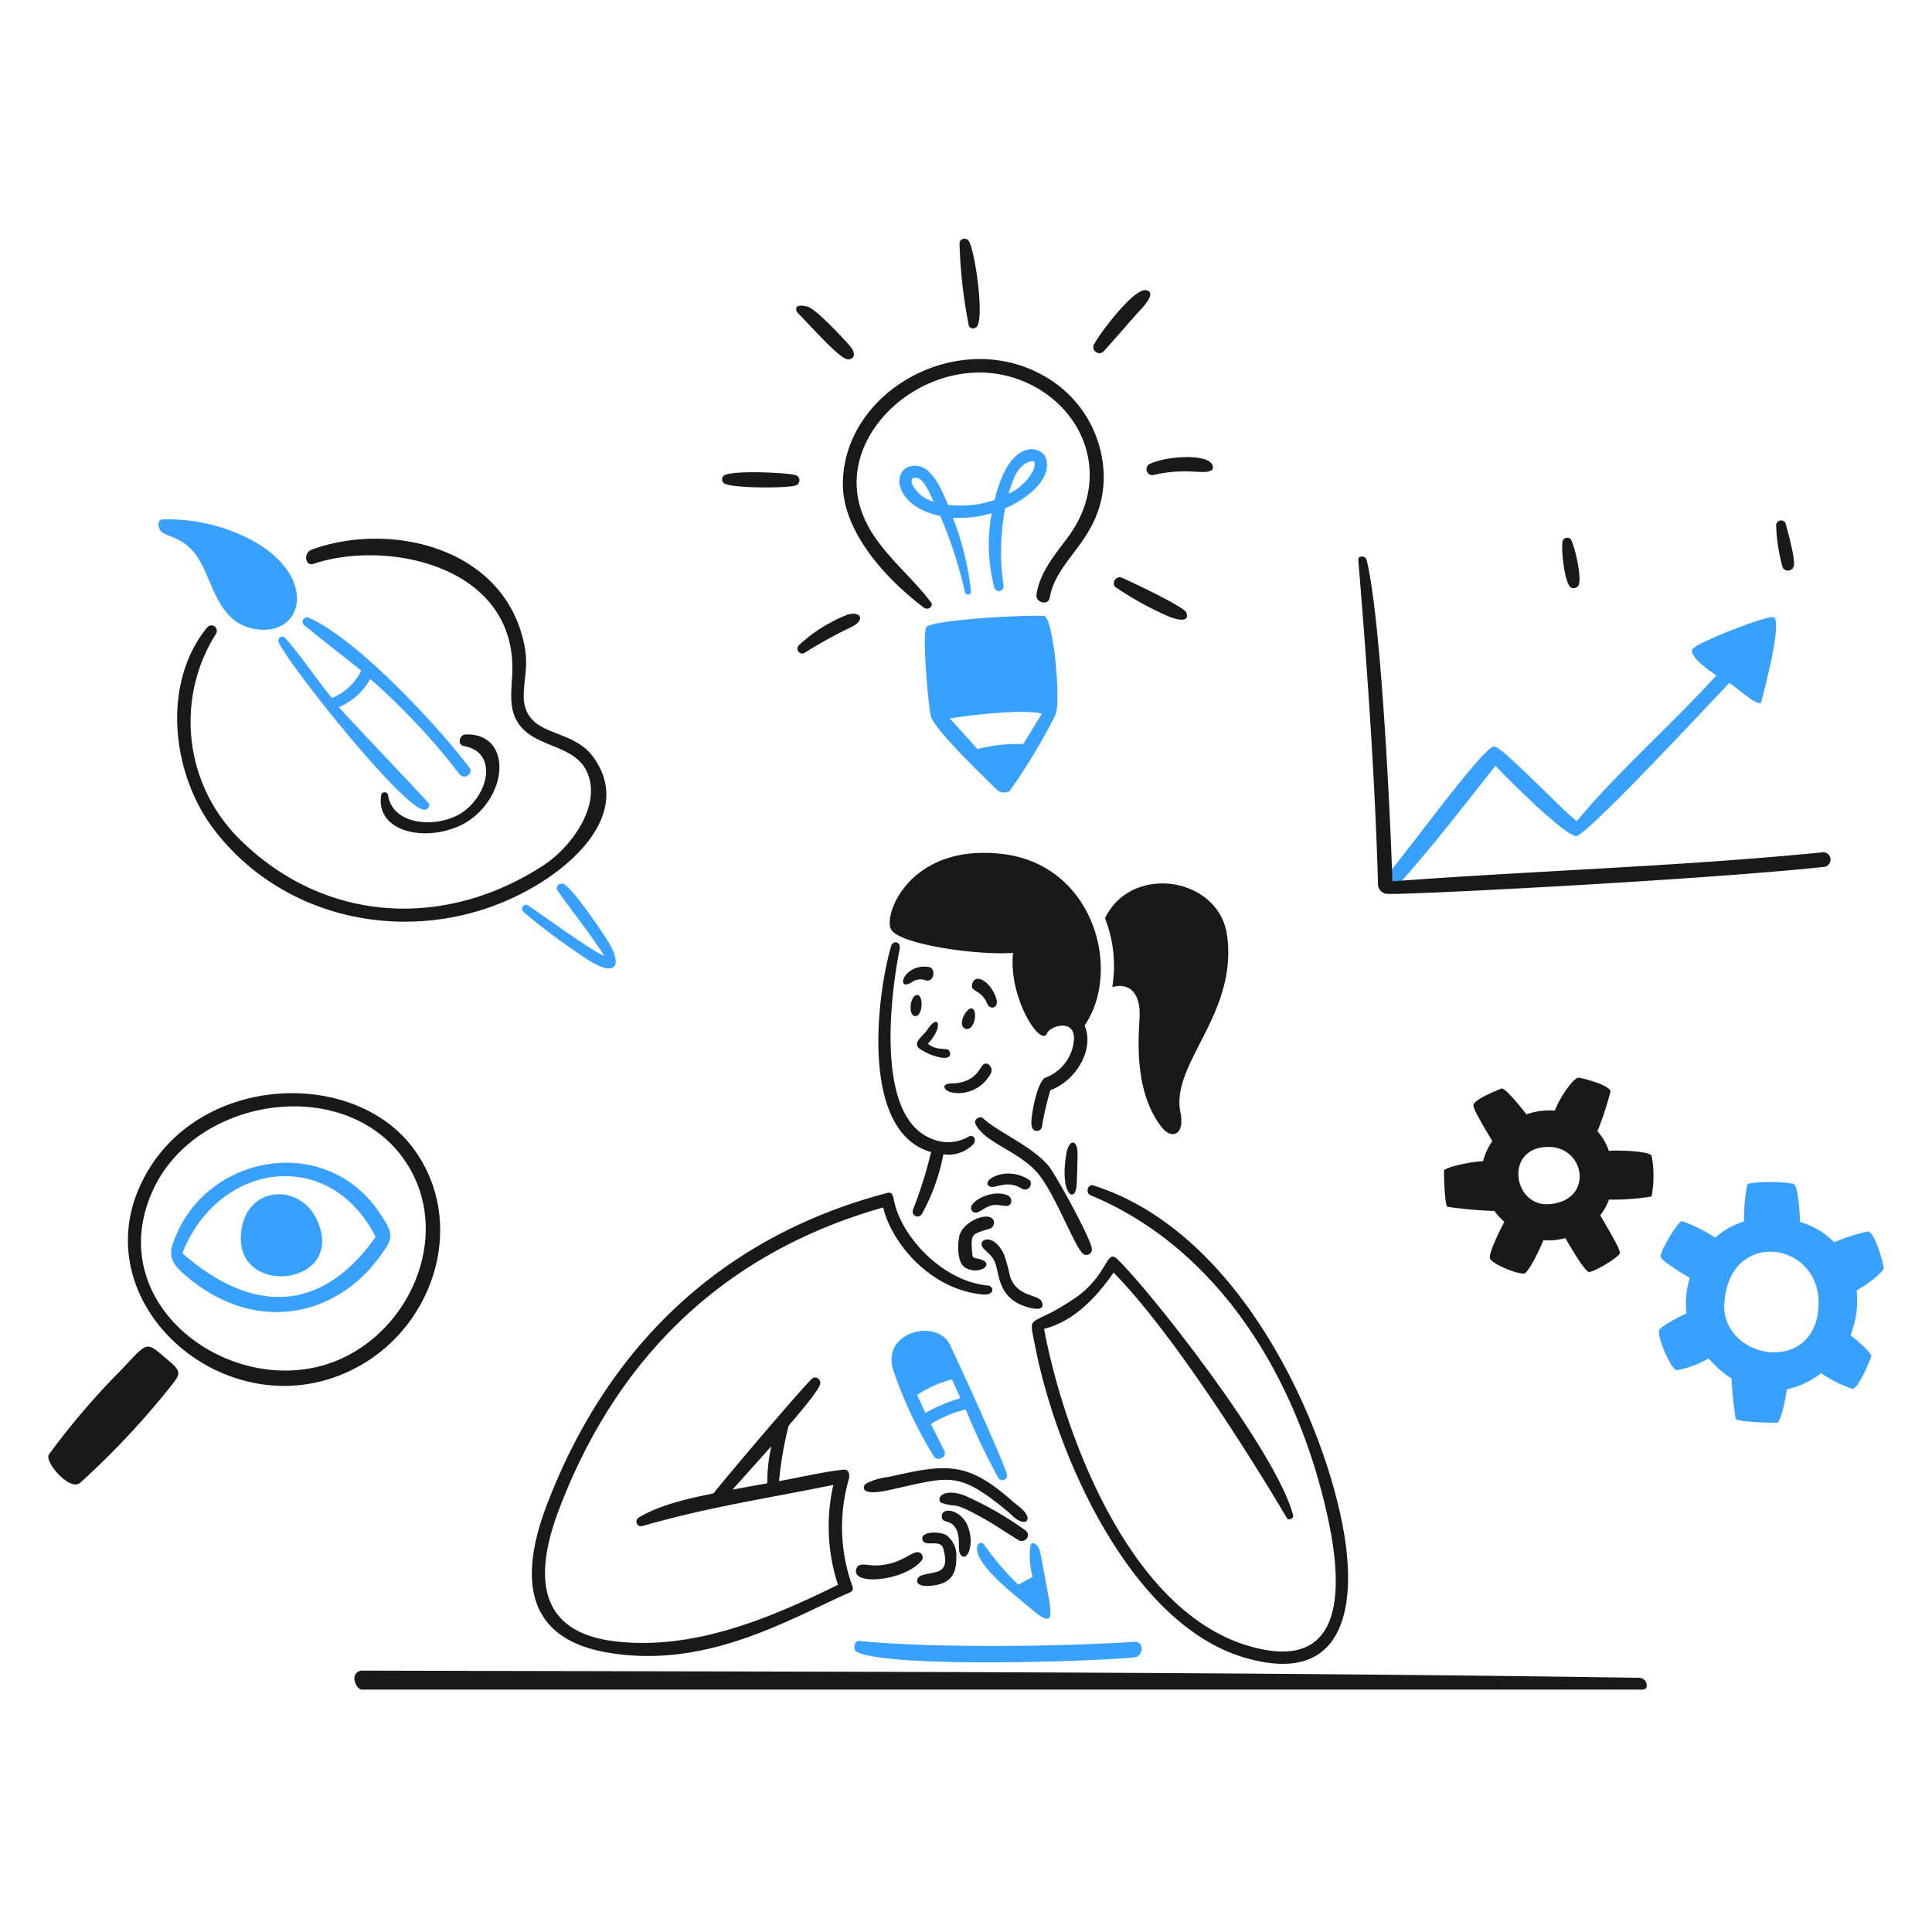 <svg xmlns="http://www.w3.org/2000/svg" viewBox="0 0 200 200" height="800" width="800"><path d="M182.292 72.765s2.329-8.46 1.32-8.877c-.623-.237-8.179 2.7-8.428 3.345-.2.523.71 1.508 2.492 2.691-4.48 4.94-10.348 10.1-14.447 15.082-1.588-1.19-7.88-7.893-8.59-7.737-1.2.268-7.4 8.833-10.907 13.169-.506.623.442 1.763.977 1.177 3.228-3.507 7.189-8.665 10.1-12.34.84.928 7.625 7.749 8.484 7.257 2.043-1.165 13.55-13.549 15.717-15.829.659.355 2.74 2.33 3.282 2.062Z" fill="#38a1ff"></path><path d="M169.684 173.683c-44.057-.651-88.129-.623-132.19-.741a.79.79 0 0 0-.81.772c-.011.437.335 1.182.773 1.193h132.189c.444.01.812.042.822-.4a.8.8 0 0 0-.784-.824Z" fill="#191919"></path><path d="M111.463 122.576c.051-.991.062-1.975.087-2.966.05-1.744-.885-1.75-1.165-.18-.729 4.27.967 5.302 1.078 3.146Z" fill="#191919"></path><path d="M99.925 131.229c1.547.885 3.334-.542 1.246-.947-.386-.075-.492-.069-.523-.48-.156-2.037-.168-2.024 1.763-2.591a.654.654 0 0 0 .462-.8c-.289-1.076-2.939-.159-3.5 1.343-.22.516-.427 2.914.552 3.475Z" fill="#191919"></path><path d="M107.868 134.811c-.322-.886-2.492-.449-3.3-2.623a17.719 17.719 0 0 0-.623-2.317c-1.1-2.293-2.691-1.595-2.266-.829.273.5 1.052.829 1.363 1.744.455 1.358.343 3.651 3.3 4.523.417.125 1.896.516 1.526-.498Z" fill="#191919"></path><path d="M106.616 122.19c-2.448-1.67-5.226.093-4.174.623.586.311 1.782-.792 3.414.286a.623.623 0 0 0 .76-.909Z" fill="#191919"></path><path d="M100.7 125.423c.543.472 1.246-.691 2.349-.686.81 0 1.445.356 1.619-.261a.622.622 0 0 0-.367-.735c-1.684-.747-4.523.876-3.601 1.682Z" fill="#191919"></path><path d="M107.4 121.417c1.743 2.019 3.781 7.476 4.641 8.3a.567.567 0 0 0 .984-.467c-.15-1.159-3.794-7.731-4.473-8.553-1.7-2.044-5.2-3.47-6.777-4.928-.356-.33-1.041.15-.774.623.999 1.948 4.431 2.752 6.399 5.025Z" fill="#191919"></path><path d="M91.914 154.278c6.431-1.393 7.139-2.137 12.335 2.136.536.437 1.077 1.134 1.806 1.134a.369.369 0 0 0 .318-.414c-.106-.716-1.022-1.249-1.532-1.7-4.7-4.186-6.853-3.918-12.877-2.535a6.306 6.306 0 0 0-2.361.716c-.236.171-.728 1.321 2.311.663Z" fill="#191919"></path><path d="M88.625 162.476c-.4 1.744 5.158 1.134 6.8-.953a.542.542 0 0 0-.147-.752c-.719-.486-1.7 1.15-4.481 1.287-.982.042-1.979-.424-2.172.418Z" fill="#191919"></path><path d="M96.761 164.108c1.663-.262 2.267-1.209 2.236-2.916a2.572 2.572 0 0 0-1.071-2.292c-.723-.405-2.654-.367-2.436.48s1.869-.119 2.162.922c.791 2.89-1 2.274-2.336 2.822-.53.223-.848 1.345 1.445.984Z" fill="#191919"></path><path d="M100.162 157.928c-.685-1.623-2.548-1.949-2.66-1.065s.8.386 1.377 1.246c.71 1.058.106 2.367.623 2.909.673.661 1.426-1.275.66-3.09Z" fill="#191919"></path><path d="M105.414 159.423c.668.408 1.395-.485.754-.984a34.051 34.051 0 0 0-6.436-3.675c-2.492-.81-2.816.623-2.229.829 1.781.56.877-.275 4.024 1.432 1.339.729 2.595 1.608 3.887 2.398Z" fill="#191919"></path><path d="M62.754 171.048c9.931 1.765 18.253-3.035 24.719-5.981.417-.187.965-.28.778-.841a17.877 17.877 0 0 1-.4-11.033c.143-.461.068-1.108-.524-1.052-1.869.174-4.634.816-6.678 1.183a36.755 36.755 0 0 1 .991-5.731c.666-.81 3.115-3.588 3.258-4.323a.537.537 0 0 0-.742-.623c-.51.268-9.693 11.119-10.272 11.923-.218.144-4.984.8-7.774 2.536a.48.48 0 0 0 .38.872c6.8-1.968 13.007-2.872 19.778-4.261a19.383 19.383 0 0 0 .48 10.341c-7.083 3.483-14.9 6.765-22.943 5.868-7.071-.785-9.089-5.351-5.949-13.63 5.961-15.723 17.05-26.619 33.57-31.3.891 3.738 4.928 8.516 10.323 9.008 1.245.119 1.158-.873.517-.929-4.61-.411-8.9-4.952-9.706-8.721-.1-.46-.131-1.015-.7-.865-17.237 4.516-29.029 15.985-35.234 32.256-2.905 7.571-2.262 13.811 6.128 15.303Zm16.677-17.5-3.6.654 4.024-4.492a16.571 16.571 0 0 0-.424 3.833Z" fill="#191919"></path><path d="M113.182 122.713c-.573-.181-.86.779-.293 1.015 13.356 5.563 21.41 18.994 24.544 33.26 1.52 6.914 2.112 16.464-8.235 13.381-12.8-3.819-19.311-23.106-21.118-32.805 3.115-.779 5.438-3.295 7.2-5.825 6.117 6.23 14.054 18.863 17.966 25.442.156.261.7 0 .623-.312-1.744-6.672-14.833-23.311-18.221-26.538-1.165-1.1-.941 1.732-4.411 4.081-4.791 3.239-4.784 1.314-4.1 4.859 2.217 11.456 9.93 28.824 21.629 32.305 10.459 3.115 11.649-5.313 10.372-12.844-1.891-11.182-10.607-31.16-25.956-36.019Z" fill="#191919"></path><path d="M102.573 111.126a.747.747 0 0 0-.249-.941c-1.009-.529-.53 1.657-3.47 1.963-.243 0-1.246-.031-1.071.461.28.779 3.357 1.083 4.79-1.483Z" fill="#191919"></path><path d="M102.181 103.869c.306.747 1.2.486.978-.393-.412-1.651-2.112-2.853-2.492-1.688-.355.941.893.566 1.514 2.081Z" fill="#191919"></path><path d="M97.147 109.425c1.594.385 1.246-.623 1-.76-.361-.18-1.246.094-2.087-.622 1.626-1.726 1.134-3.252-.056-1.458-.542.8-1.476 1.246-.9 1.912a6 6 0 0 0 2.043.928Z" fill="#191919"></path><path d="M94.749 105.189c.809.01.847-2.167.23-2.193-.785-.037-1.022 2.184-.23 2.193Z" fill="#191919"></path><path d="M95.87 101.489c.829.219 1.053-1.246.293-1.383-2.6-.417-3.52 2.6-1.807 1.595a1.6 1.6 0 0 1 1.514-.212Z" fill="#191919"></path><path d="M99.907 106.479c.929.39 1.4-1.869.7-2.087-.526-.143-1.583 1.716-.7 2.087Z" fill="#191919"></path><path d="M75 50.059c.88.488 6.336.5 7.364.2a.562.562 0 0 0 0-1.072c-.754-.249-6.23-.529-7.364 0a.507.507 0 0 0 0 .872Z" fill="#191919"></path><path d="M95.658 62.916c.381.286 1.047-.131.7-.586-2.625-3.476-6.658-6.179-7.527-10.73-1.514-7.992 8.428-15.68 17.044-12.154 6.36 2.592 9.294 9.918 4.679 16.16-1.34 1.812-2.892 3.6-3.253 5.905-.143.891 1.246 1.246 1.377.324.716-4.055 5.277-5.93 5.575-12a12.1 12.1 0 0 0-6.577-11.135c-8.722-4.61-20.234 1.794-20.421 11.213-.106 5.141 4.565 10.118 8.403 13.003Z" fill="#191919"></path><path d="M87.411 37.076c.659.375 1.47-.168.623-1.2-.692-.816-3.576-3.9-4.411-4.124-1.607-.436-1.2.517-1.065.623 1.171 1.157 3.693 4.042 4.853 4.701Z" fill="#191919"></path><path d="M101.19 33.712c.673-1.259-.286-7.9-.922-8.79a.53.53 0 0 0-.94.2 50.332 50.332 0 0 0 .978 8.653.517.517 0 0 0 .884-.063Z" fill="#191919"></path><path d="M87.56 63.7a15.9 15.9 0 0 0-4.884 3.115.5.5 0 0 0 .623.766 44.988 44.988 0 0 1 4.554-2.535c2.024-.859 1.141-1.936-.293-1.346Z" fill="#191919"></path><path d="M119.293 49.193a14.584 14.584 0 0 1 4.485-.356c.436 0 2.225.237 1.694-.772-.622-1.128-4.845-.853-6.534 0a.624.624 0 0 0 .355 1.128Z" fill="#191919"></path><path d="M114.322 36.285c1.246-1.364 2.429-2.766 3.663-4.13.268-.293 1.819-1.869.685-2.112-1.246-.287-4.74 4.361-5.37 5.526a.624.624 0 1 0 1.022.716Z" fill="#191919"></path><path d="M122.807 63.4c-.21-.574-5.745-3.2-6.76-3.632a.624.624 0 0 0-.623.978 33.981 33.981 0 0 0 5.656 3.115c.549.214 2.156.71 1.727-.461Z" fill="#191919"></path><path d="M188.546 88.245c-14.851 1.464-30.057 1.906-44.41 2.99-.174-6.161-1.171-27.409-2.672-33.284-.113-.436-.9-.492-.853.031.909 10.946 1.744 22.844 2.036 33.478a1.01 1.01 0 0 0 .945 1.07c2.121.133 33.159-1.477 45.3-2.8a.762.762 0 1 0-.349-1.483Z" fill="#191919"></path><path d="M162.644 60.835a.625.625 0 0 0 .711-.155c.522-.561-.406-4.529-.8-4.9a.5.5 0 0 0-.767.162c-.234.414.112 4.47.856 4.893Z" fill="#191919"></path><path d="M185.7 58.568c.146-.795-.623-3.5-.842-4.361a.511.511 0 0 0-.99.162 17.977 17.977 0 0 0 .667 4.361.624.624 0 0 0 1.165-.162Z" fill="#191919"></path><path d="M42.807 118.907c-5.97-8.1-21.111-7.768-27.235 1.869-8.5 13.362 7.961 28.144 21.529 20.688 7.974-4.373 11.261-15.024 5.706-22.557Zm-27.023 4.4c4.363-9.723 19.561-12.035 25.859-3.538 5.052 6.815 1.744 16.533-5.414 20.432-10.671 5.835-26.042-4.417-20.445-16.89Z" fill="#191919"></path><path d="M17.584 140.959c-2.591-2.18-2.087-2.243-5.114.935a76.467 76.467 0 0 0-7.413 8.683c-.48.754 2.2 3.868 3.252 2.916a84.211 84.211 0 0 0 9.444-10.086c.878-1.115 1.052-1.421-.169-2.448Z" fill="#191919"></path><path d="M114.39 95.06a13.456 13.456 0 0 1 .748 7.12c2.087-.548 2.909 1.016 2.834 3.009s-.7 7.793 2.361 11.587c.923 1.146 2.349.779 1.869-1.613-1.058-5.04 5.962-10.167 4.822-18.352-.872-6.074-9.936-7.426-12.634-1.751Z" fill="#191919"></path><path d="M95.459 125.622a20.665 20.665 0 0 0 2.2-6.13 3.555 3.555 0 0 0 3.115-1.065c.311-.405.068-1.009-.467-.785a4.221 4.221 0 0 1-3.819.256c-6.229-2.349-4.062-16.154-3.351-19.673.143-.723-.686-.972-.9-.249-1.483 5.114-3.221 19.2 4.148 21.286a44.714 44.714 0 0 1-1.868 5.955.511.511 0 0 0 .942.405Z" fill="#191919"></path><path d="M103.844 88.413c-9.6-1.179-12.428 6.23-11.606 7.787s8.9 2.716 12.634 2.442c-.517 4.666 2.915 9.911 3.538 8.292.268-.717 3.277-1.726 2.691 1.246a4.537 4.537 0 0 1-2.847 3.363c-.847.3-1.482 3.688-1.489 4.666 0 1.246 1.01.9 1.084.492a30.513 30.513 0 0 1 .885-3.843c2.8-1.059 4.572-4.361 3.538-6.691 3.906-5.693.984-16.597-8.428-17.754Z" fill="#191919"></path><path d="M166.55 119.137a6.139 6.139 0 0 0-1.184-2.037 30.779 30.779 0 0 0 1.352-4.117c-.031-.623-2.865-1.39-3.308-1.421s-1.806 1.769-2.46 3.408a7.138 7.138 0 0 0-2.934.392c-.835-1.1-2.274-2.791-2.573-2.678s-2.86 1.121-2.916 1.713c-.043.417 1.2 2.454 1.956 3.737a6.511 6.511 0 0 0-.959 2.074c-1.321.038-4.018.655-4.037.979s.056 3.625.349 3.737a41.085 41.085 0 0 0 4.853.43 8.452 8.452 0 0 0 1.04 1.14c-.623 1.128-1.607 3.289-1.5 3.738.15.623 3.009 1.738 3.57 1.595.405-.106 1.42-2.087 1.974-3.433a7.057 7.057 0 0 0 2.274-.224c.829 1.439 2.081 3.507 2.455 3.507.529 0 3.114-1.538 3.183-1.95s-1.246-2.554-2.025-3.918a6.208 6.208 0 0 0 .9-1.626 24.274 24.274 0 0 0 4.405-.324 11.091 11.091 0 0 0 0-4.249c-.291-.41-3.094-.573-4.415-.473Zm-6.441-.405c4.049-.168 4.952 5.6.23 5.925-3.669.252-4.639-5.744-.23-5.925Z" fill="#191919"></path><path d="M55.3 91.784c5.4-3.17 9.817-8.379 6.086-13.456-2.274-3.1-7.021-1.919-7.176-6.18 0-1.968.56-3.276 0-5.706-2.237-9.917-14-12.459-21.941-9.544-.89.324-.7 1.77.206 1.464 7.606-2.547 20.975.206 20.557 11.294-.068 1.8-.43 3.738.679 5.3 1.807 2.554 5.962 2.062 7.158 5.2 1.308 3.427-1.819 7.551-4.492 9.345-9.967 6.578-22.332 6.229-31.234-2.3a17.1 17.1 0 0 1-2.8-21.573.562.562 0 0 0-.885-.691c-4.778 5.824-3.688 15.206.716 20.962 7.794 10.177 22.242 12.273 33.126 5.885Z" fill="#191919"></path><path d="M48.265 83.8c-2.419 2.029-7.644 1.869-8.1-1.532a.368.368 0 0 0-.7 0c-.716 4.4 6.093 5.152 9.569 2.317 3.737-3.04 3.619-8.721-.835-8.553-.623 0-.916 1.072-.174 1.2 3.275.568 2.767 4.445.24 6.568Z" fill="#191919"></path><path d="M117.424 169.963c-6.659.441-20.177.723-28.494-.092-.517-.05-.691.952-.168 1.176 3.738 1.639 24.395.954 28.656.524.996-.106 1.053-1.677.006-1.608Z" fill="#38a1ff"></path><path d="M96.68 150.764c.358.567 1.383.093 1.084-.541-.455-.948-.928-1.869-1.4-2.817a12.672 12.672 0 0 1 3.607-1.5 67.988 67.988 0 0 0 3.4 7.127.488.488 0 0 0 .86-.43c-.486-1.669-5.158-11.873-5.893-13.4-1.358-2.809-7.382-1.321-5.775 2.9a43.063 43.063 0 0 0 4.117 8.661Zm1.869-7.967.878 1.944a16.406 16.406 0 0 0-3.632 1.532c-.286-.623-.567-1.246-.853-1.869a11.718 11.718 0 0 1 3.607-1.604Z" fill="#38a1ff"></path><path d="M101.863 159.884c-.328-.471-1.1 0-.517 1.246.829 1.782 3.88 4.137 5.47 5.482 2.1 1.782 2.142.972 1.706-1.445-.274-1.489-.548-2.984-.841-4.479-.155-.791-.859-1.3-1.028-.623a8.434 8.434 0 0 0 .244 3.171l-1.483.81a28.641 28.641 0 0 1-3.551-4.162Z" fill="#38a1ff"></path><path d="M108.067 63.757c-1.775-.116-11.368.374-12.153 1.146-.5.486.193 8.254.442 9.214.361 1.414 5.607 6.41 6.852 7.643.38.374 1.165.343 1.334.081a59.634 59.634 0 0 0 4.715-7.83c.617-1.34-.224-10.191-1.19-10.254Zm-2.149 13.275a16.172 16.172 0 0 0-4.728.511q-1.426-1.589-2.865-3.171c1.787-.293 7.475-1.009 9.531-.5q-.979 1.602-1.938 3.16Z" fill="#38a1ff"></path><path d="M97.334 53.416a45.18 45.18 0 0 1 2.554 7.874.317.317 0 0 0 .623-.118 29.8 29.8 0 0 0-1.869-7.572 11.636 11.636 0 0 0 4.025-.48 17.465 17.465 0 0 0 .274 7.725.486.486 0 0 0 .947-.194 24.4 24.4 0 0 1 .162-8.029c2.005-.854 5.095-3.009 4.161-5.333-.418-1.04-3.669-2.137-5.245 4.467a10.67 10.67 0 0 1-4.828.5c-.573-1.37-1.57-3.818-3.115-4.018-2.778-.36-2.959 4.062 2.311 5.178Zm8.989-5.526c.9-.431.922.069.623.829a5.264 5.264 0 0 1-2.535 2.38c.33-1.091.778-2.662 1.912-3.209Zm-11.256 1.62c.673.268 1.214 1.663 1.588 2.43a3.559 3.559 0 0 1-2.137-1.64c-.436-.908.187-.933.549-.79Z" fill="#38a1ff"></path><path d="M18.344 127.6c-1 2.2-.909 2.953.991 4.554 7.07 5.961 15.43 4.254 20.046-2.156 1.352-1.869 1.433-2.223-.156-4.548-5.382-7.889-17.109-6.156-20.881 2.15Zm.53 2.136c3.737-9.481 15.249-11.094 20.015-1.688-5.856 8.245-13.089 7.747-20.015 1.685Z" fill="#38a1ff"></path><path d="M24.935 127.927c-.33 6.467 10.989 5.1 7.88-1.645-1.815-3.943-7.615-3.569-7.88 1.645Z" fill="#38a1ff"></path><path d="M195 131.266c-.037-.511-.923-3.738-1.632-3.787a20.251 20.251 0 0 0-3.5 1.114 8.1 8.1 0 0 0-3.532-2.1c-.038-1.608-.274-3.644-.586-3.869-.473-.336-4.566-.361-4.871 0a17.744 17.744 0 0 0-.33 3.819 8.049 8.049 0 0 0-2.991 1.676 15.8 15.8 0 0 0-3.432-1.707c-.467.056-2.23 3.053-2.224 3.657 0 .342 1.551 1.345 3.021 2.218a9.063 9.063 0 0 0-.336 3.675c-1.346.623-2.747 1.426-2.841 1.788-.168.623 1.152 3.924 1.832 4.093a10.455 10.455 0 0 0 3.3-1.215 10.692 10.692 0 0 0 2.367 2.068 40.253 40.253 0 0 0 .436 4.173c.138.343 3.825.437 4.3.4.286 0 .778-1.9 1-3.451a8.568 8.568 0 0 0 3.538-1.67 13.482 13.482 0 0 0 3.239 1.627c.679-.069 1.788-2.916 1.956-3.352.1-.268-1.04-1.315-2.149-2.217a9.431 9.431 0 0 0 .623-4.61c1.473-.847 2.812-1.996 2.812-2.33Zm-16.483 3.563c.517-7.712 10.011-6.354 9.743.33-.312 7.339-10.161 5.576-9.768-.33Z" fill="#38a1ff"></path><path d="M20.188 57.309c1.833 2.371 2.093 7.021 6.086 7.787 5.115.985 6.853-5.382-.286-9.219a18.549 18.549 0 0 0-9.095-2.106c-.586 0-.542.623-.368 1.016.312.797 2.175.6 3.663 2.522Z" fill="#38a1ff"></path><path d="M31.968 63.95a.455.455 0 0 0-.5.748c1.943 1.607 3.943 3.114 5.918 4.722a5.691 5.691 0 0 1-3.034 2.84c-1.607-2-3.345-4.56-4.834-6.229-.318-.361-.86.081-.661.486C30.211 69.258 41.562 83.424 43.8 83.8a.487.487 0 0 0 .623-.574c-.05-.18-8.36-8.864-9.344-10.023a6.591 6.591 0 0 0 3.245-2.921 69.145 69.145 0 0 1 9.245 9.861c.473.623 1.5-.044 1.028-.673-3.254-4.307-11.627-13.339-16.629-15.52Z" fill="#38a1ff"></path><path d="M58.425 91.541c-.4-.248-1.016.2-.723.623 1.638 2.354 3.233 4.267 4.853 6.783-.972-.274-6.853-4.541-7.881-5.207-.454-.3-.859.342-.467.685a67.606 67.606 0 0 0 6.741 4.983c2.8 1.782 3.544.555 2-1.943-.636-1.04-3.529-5.309-4.523-5.924Z" fill="#38a1ff"></path></svg>